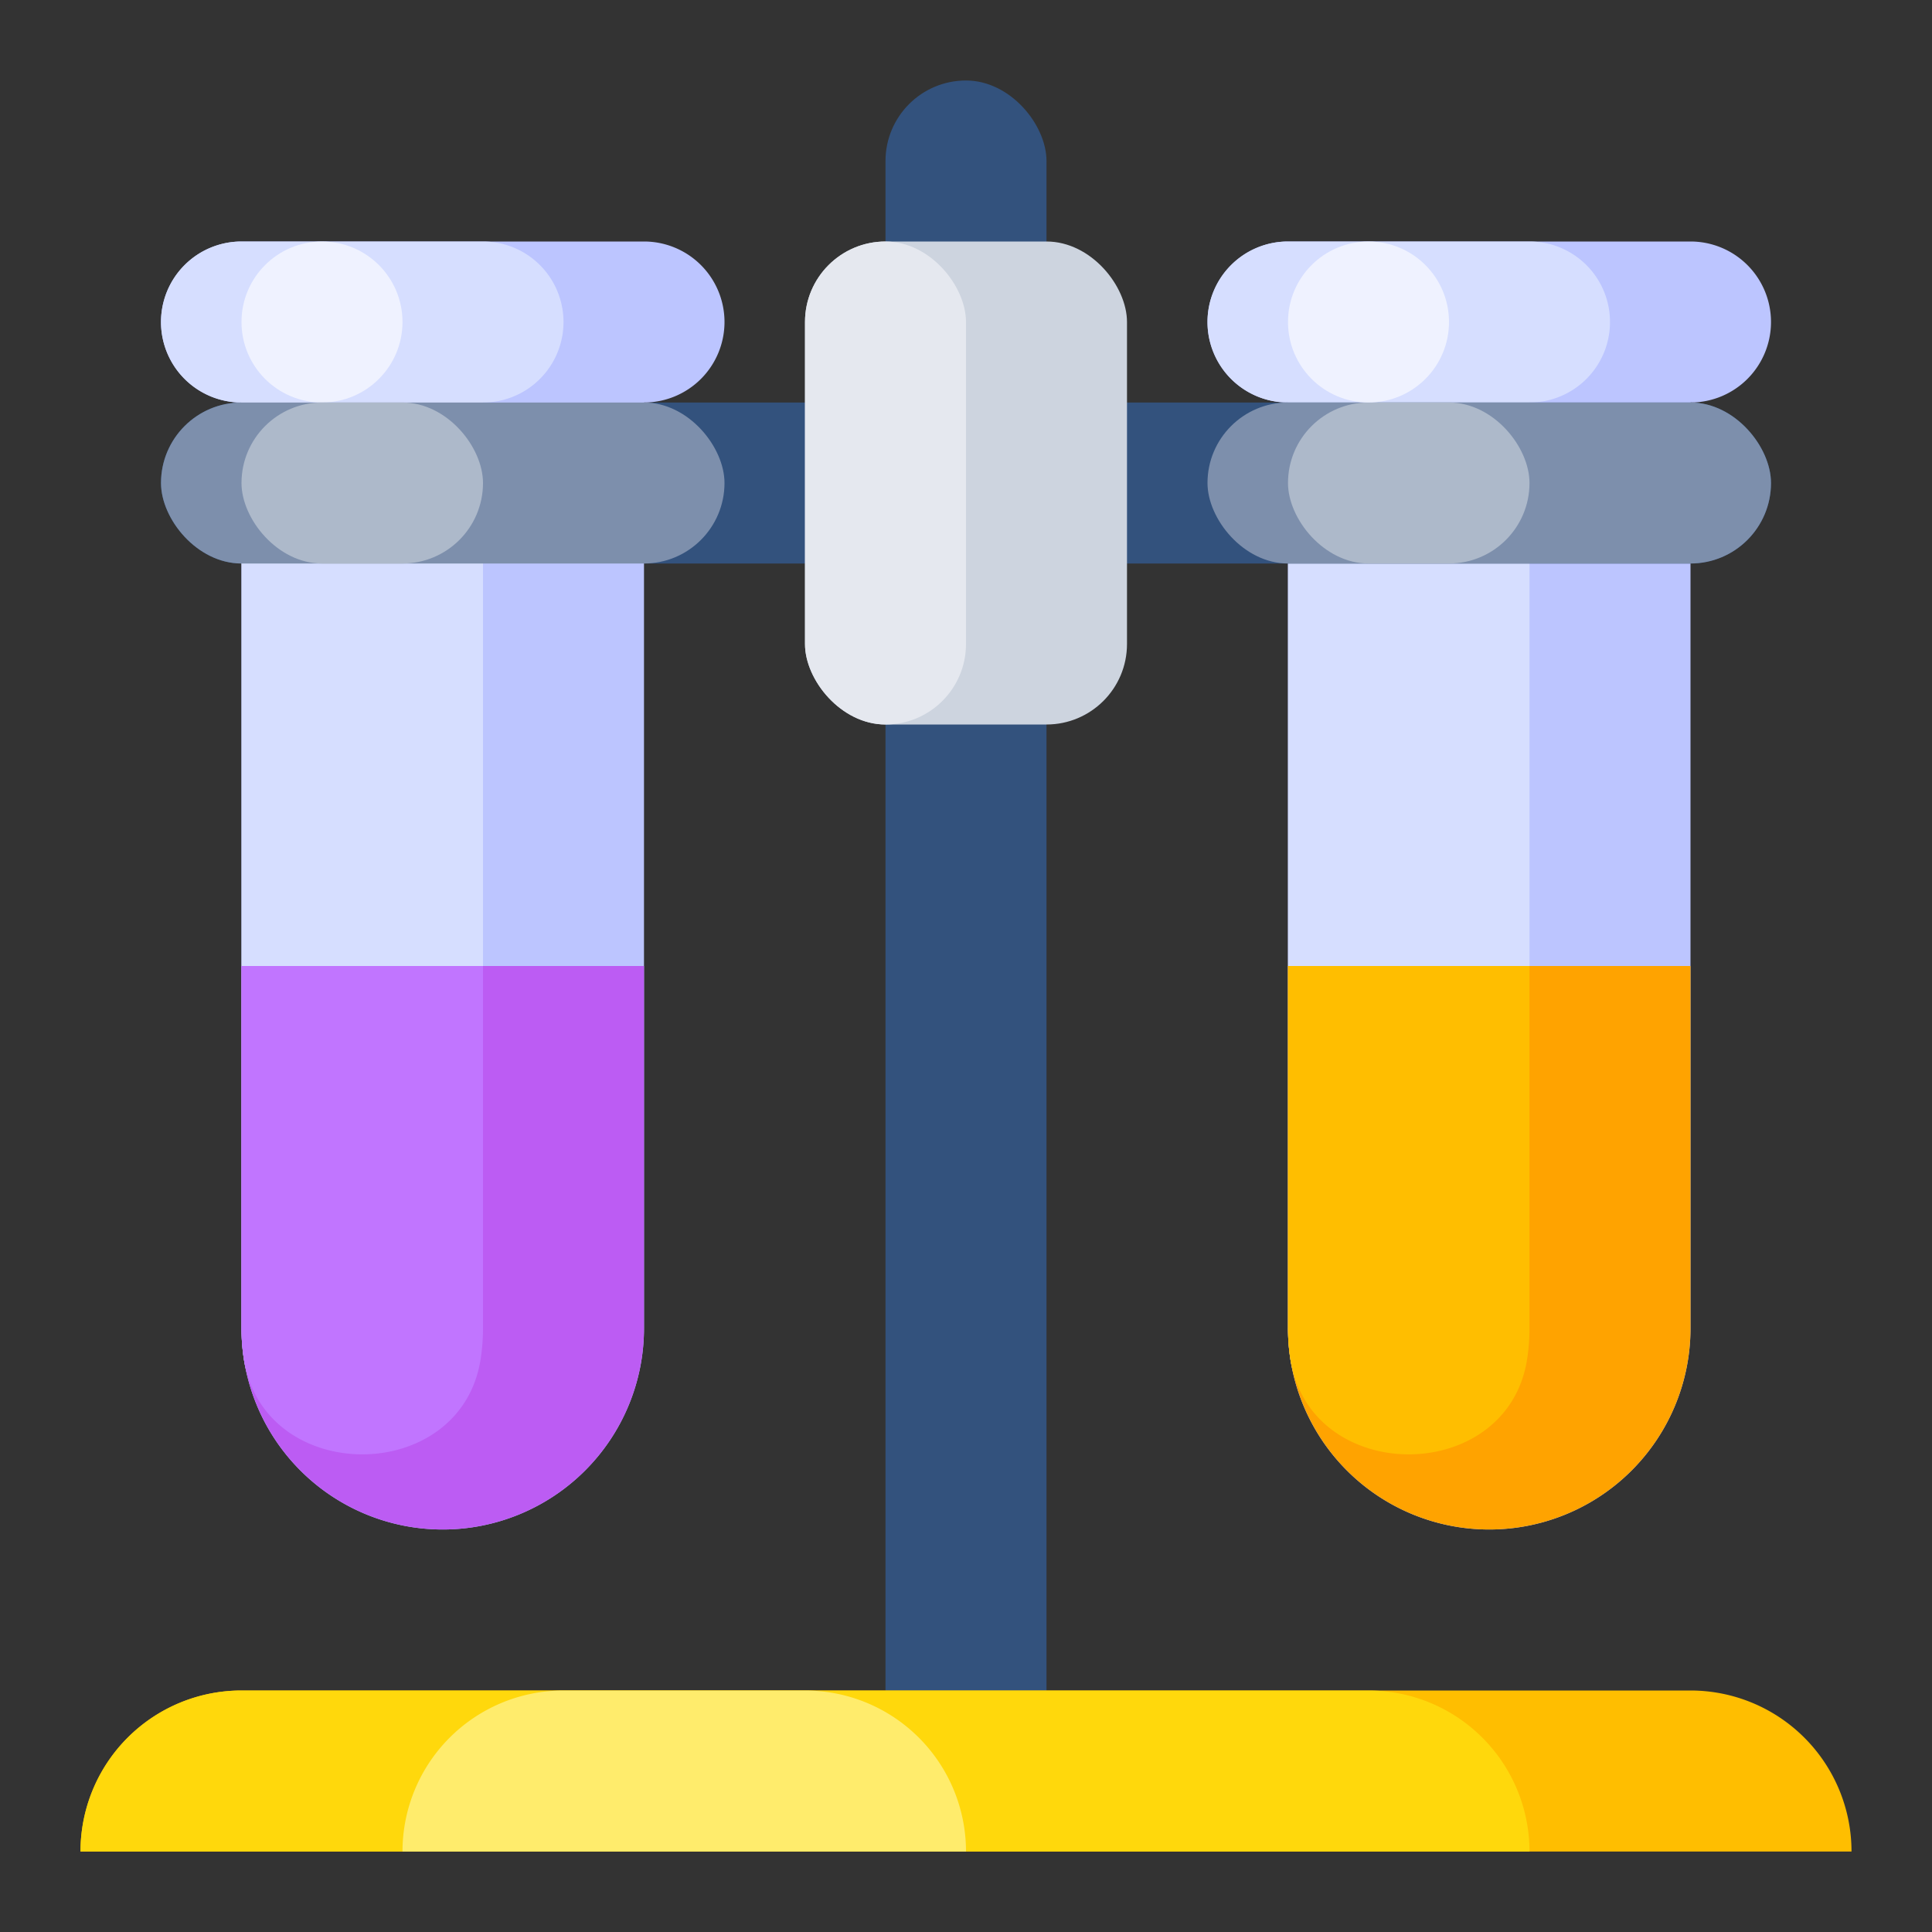 <svg xmlns="http://www.w3.org/2000/svg" viewBox="0 0 512 512"><rect x="0" y="0" width="512" height="512" fill="#333333" stroke="none"/><title>Artboard 121</title><g id="Hanger_Double_Test_Tube" data-name="Hanger &amp; Double Test Tube"><path d="M448,64H341.333A21.333,21.333,0,0,0,320,85.333v0a21.333,21.333,0,0,0,21.333,21.333l0,245.333a53.333,53.333,0,0,0,53.333,53.333h0A53.333,53.333,0,0,0,448,352l0-245.333a21.333,21.333,0,0,0,21.333-21.333v0A21.333,21.333,0,0,0,448,64Z" style="fill:#bcc5ff"/><path d="M320,85.333a21.334,21.334,0,0,0,21.333,21.333V352a53.606,53.606,0,0,0,.603,8.036c5.13,33.848,57.664,33.848,62.794,0a53.605,53.605,0,0,0,.603-8.036V106.667a21.333,21.333,0,1,0,0-42.667h-64A21.333,21.333,0,0,0,320,85.333Z" style="fill:#d6deff"/><path d="M341.333,352A53.333,53.333,0,0,0,448,352V256H341.333Z" style="fill:#ffa300"/><path d="M341.936,360.036c5.13,33.848,57.664,33.848,62.794,0a53.605,53.605,0,0,0,.603-8.036V256h-64v96A53.606,53.606,0,0,0,341.936,360.036Z" style="fill:#ffbe00"/><rect x="42.667" y="106.667" width="426.667" height="42.667" rx="21.333" ry="21.333" style="fill:#33527d"/><rect x="320" y="106.667" width="149.333" height="42.667" rx="21.333" ry="21.333" style="fill:#7d8fac"/><rect x="341.333" y="106.667" width="64" height="42.667" rx="21.333" ry="21.333" style="fill:#adb9ca"/><path d="M170.667,64H64A21.333,21.333,0,0,0,42.667,85.333v0A21.333,21.333,0,0,0,64,106.667l0,245.333a53.333,53.333,0,0,0,53.333,53.333h0a53.333,53.333,0,0,0,53.333-53.333l0-245.333A21.333,21.333,0,0,0,192,85.333v0A21.333,21.333,0,0,0,170.667,64Z" style="fill:#bcc5ff"/><path d="M42.667,85.333A21.334,21.334,0,0,0,64,106.667V352a53.605,53.605,0,0,0,.603,8.036c5.13,33.848,57.664,33.848,62.794,0A53.605,53.605,0,0,0,128,352V106.667A21.333,21.333,0,0,0,128,64H64A21.333,21.333,0,0,0,42.667,85.333Z" style="fill:#d6deff"/><path d="M64,352a53.333,53.333,0,0,0,106.667,0V256H64Z" style="fill:#bc5cf3"/><circle cx="85.333" cy="85.333" r="21.333" style="fill:#eff2ff"/><rect x="42.667" y="106.667" width="149.333" height="42.667" rx="21.333" ry="21.333" style="fill:#7d8fac"/><rect x="64" y="106.667" width="64" height="42.667" rx="21.333" ry="21.333" style="fill:#adb9ca"/><rect x="234.667" y="21.333" width="42.667" height="469.333" rx="21.333" ry="21.333" style="fill:#33527d"/><path d="M64,448H448a42.667,42.667,0,0,1,42.667,42.667v0a0,0,0,0,1,0,0H21.333a0,0,0,0,1,0,0v0A42.667,42.667,0,0,1,64,448Z" style="fill:#ffbe00"/><path d="M64,448H362.667a42.667,42.667,0,0,1,42.667,42.667v0a0,0,0,0,1,0,0h-384a0,0,0,0,1,0,0v0A42.667,42.667,0,0,1,64,448Z" style="fill:#ffd80c"/><rect x="213.333" y="64" width="85.333" height="128" rx="21.333" ry="21.333" style="fill:#cdd4df"/><circle cx="362.667" cy="85.333" r="21.333" style="fill:#eff2ff"/><path d="M64.603,360.036c5.13,33.848,57.664,33.848,62.794,0A53.605,53.605,0,0,0,128,352V256H64v96A53.605,53.605,0,0,0,64.603,360.036Z" style="fill:#c175ff"/><rect x="213.333" y="64" width="42.667" height="128" rx="21.333" ry="21.333" style="fill:#e5e8ef"/><path d="M149.333,448h64A42.667,42.667,0,0,1,256,490.667v0a0,0,0,0,1,0,0H106.667a0,0,0,0,1,0,0v0A42.667,42.667,0,0,1,149.333,448Z" style="fill:#ffec6c"/></g></svg>